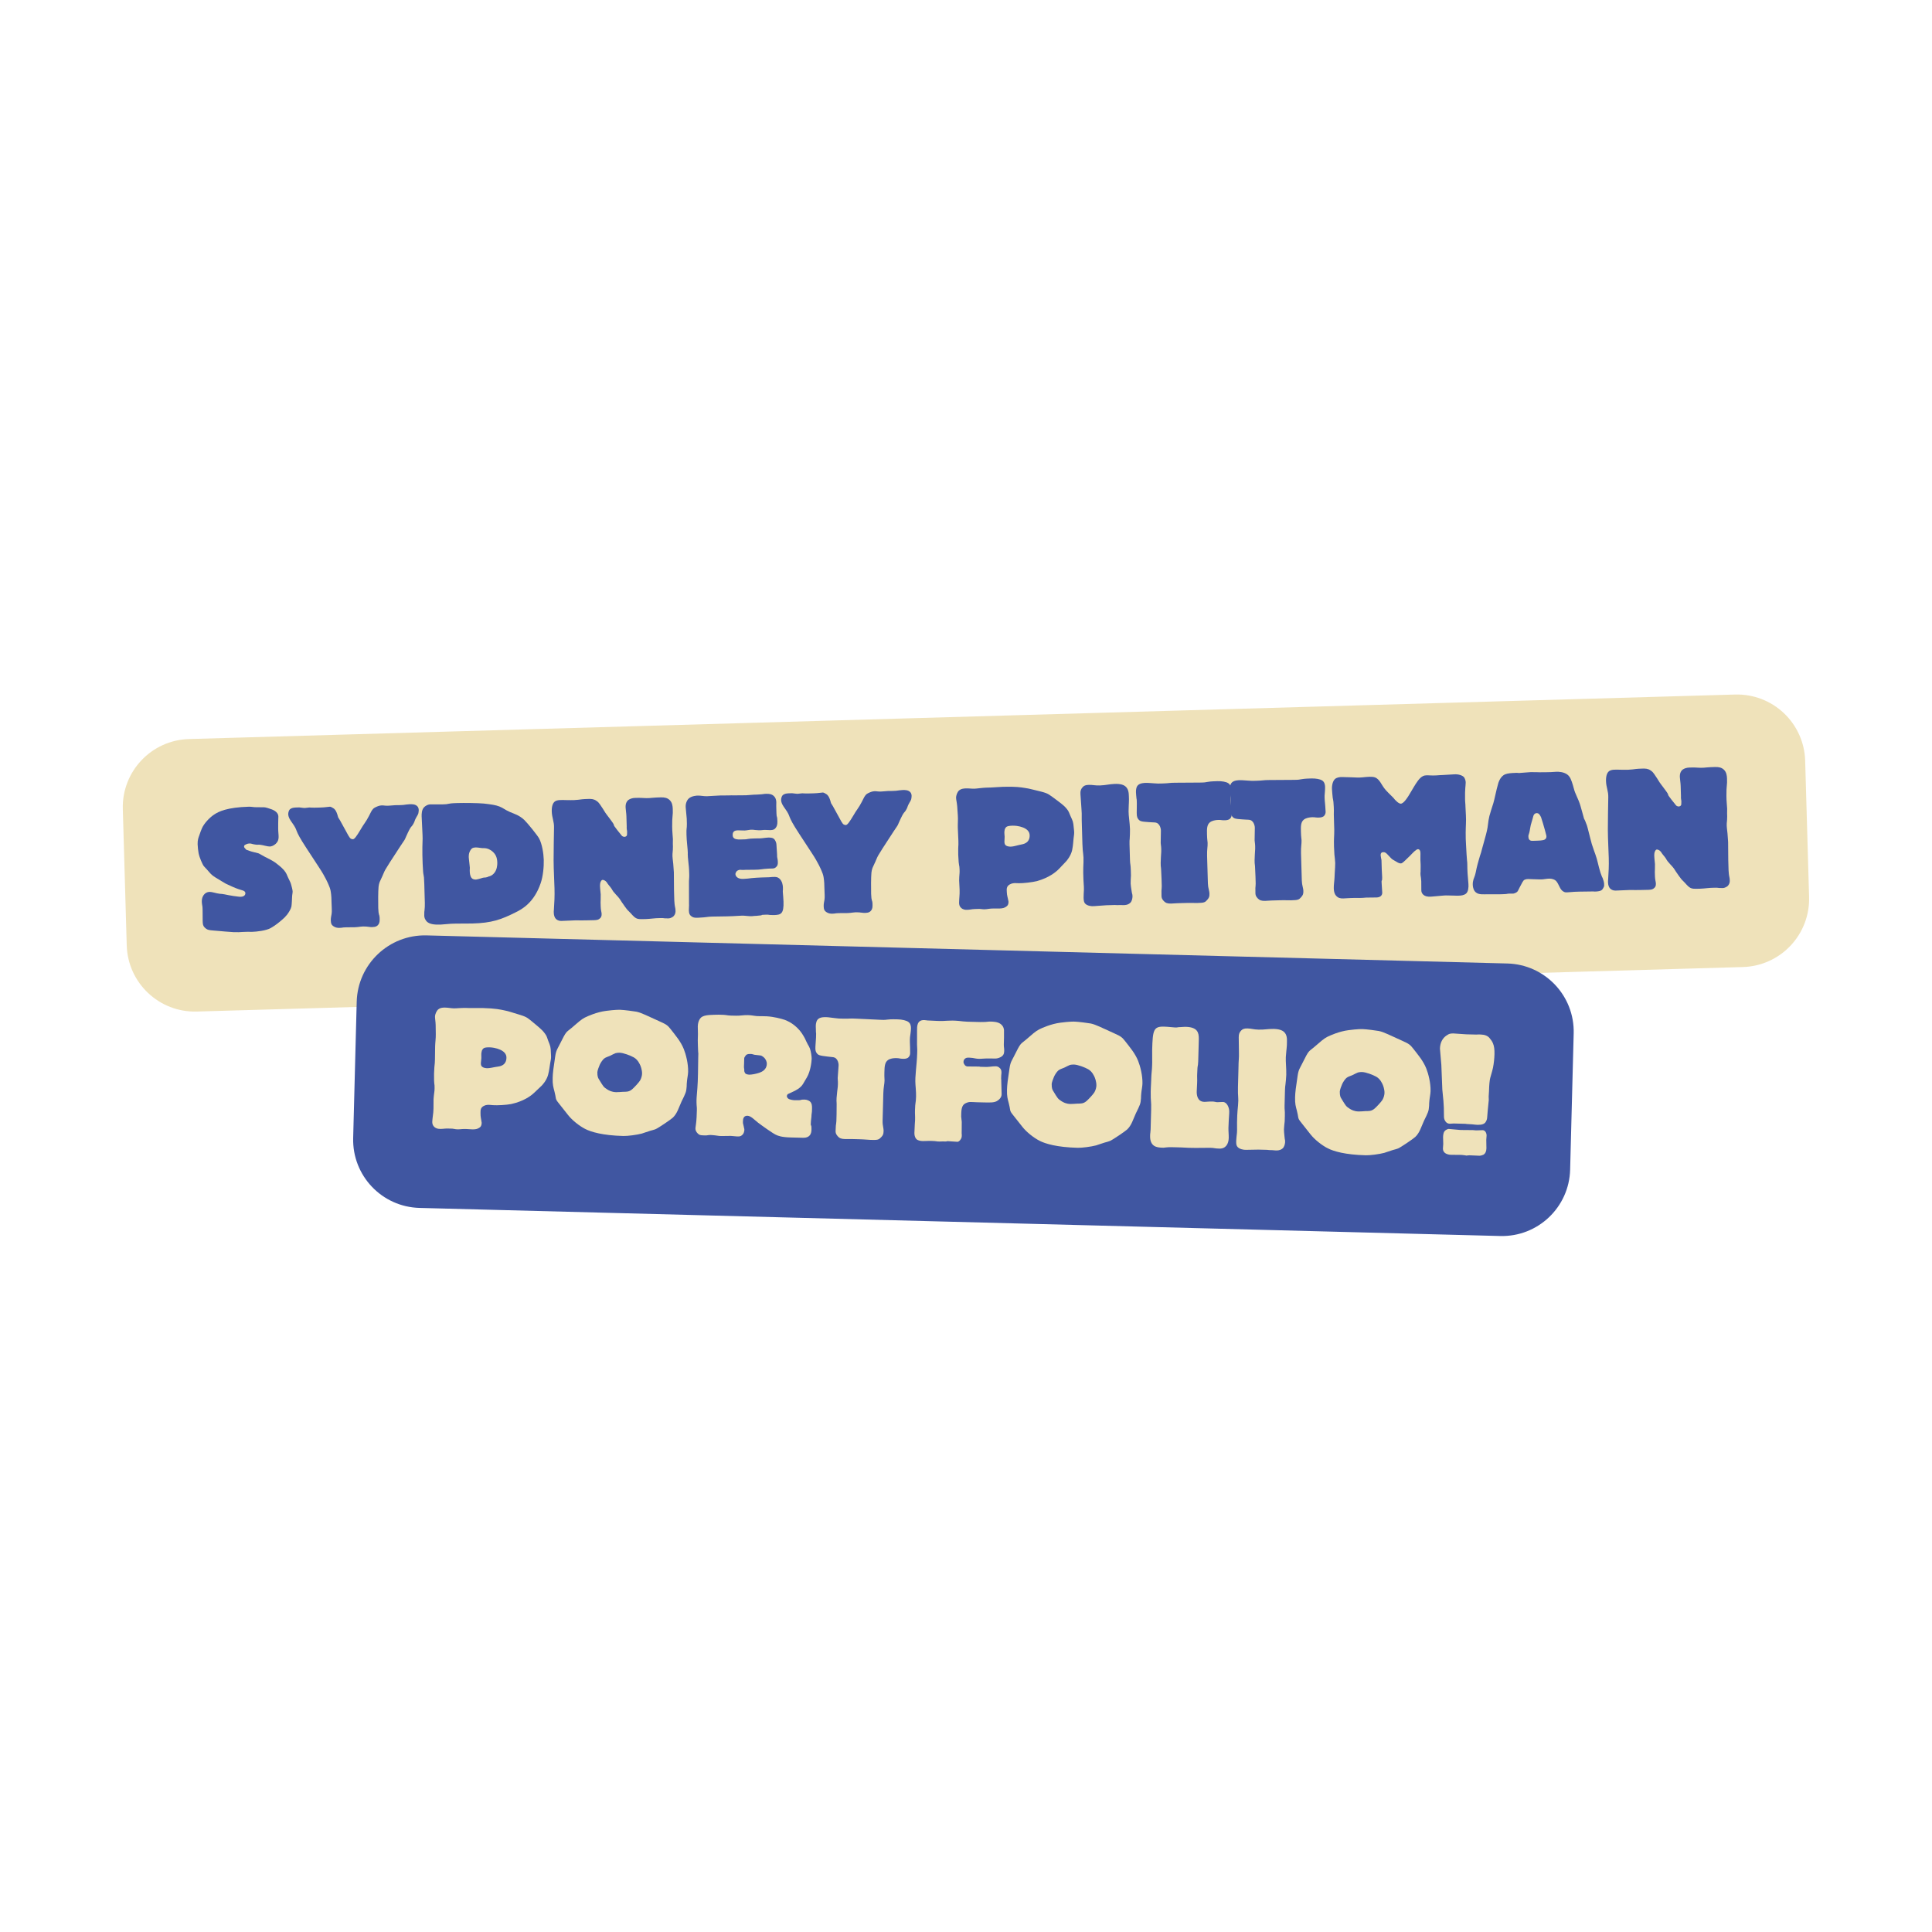 <svg xmlns="http://www.w3.org/2000/svg" xmlns:xlink="http://www.w3.org/1999/xlink" width="2000" zoomAndPan="magnify" viewBox="0 0 1500 1500" height="2000" preserveAspectRatio="xMidYMid meet" version="1.0"><defs><g/></defs><path fill="#efe2ba" d="M 146.719 573.789 L 1347.113 539.234 C 1361.141 538.828 1374.754 544.016 1384.961 553.648 C 1395.164 563.281 1401.125 576.574 1401.527 590.602 L 1404.574 696.391 C 1404.977 710.418 1399.793 724.031 1390.156 734.234 C 1380.523 744.441 1367.23 750.398 1353.203 750.805 L 152.812 785.359 C 123.598 786.203 99.238 763.203 98.395 733.992 L 95.352 628.203 C 94.508 598.992 117.508 574.629 146.719 573.789 Z M 146.719 573.789 " fill-opacity="1" fill-rule="nonzero"/><g fill="#4056a1" fill-opacity="1"><g transform="translate(154.121, 723.124)"><g><path d="M 61.875 -84.156 C 61.828 -86.25 62.047 -87.672 62 -89.203 C 61.891 -93.25 56.812 -94.797 55.531 -95.172 C 52.125 -96.328 51.578 -96.453 48.922 -96.375 C 47.656 -96.344 46.125 -96.438 44.859 -96.406 C 42.906 -96.344 41.062 -96.859 39.109 -96.797 C 22.156 -96.312 15.547 -93.047 11.969 -90.578 C 8.391 -88.219 4.172 -83.609 2.609 -79.922 C 1.953 -78.375 1.297 -76.656 0.516 -74.266 C 0 -72.844 -0.781 -71 -0.688 -67.641 C -0.625 -65.531 -0.234 -62.188 0.078 -60.656 C 0.891 -56.766 2.969 -52.625 3.562 -51.516 C 4.141 -50.406 5.156 -49.609 6.609 -47.969 C 9.062 -45.234 9.812 -43.844 13.375 -41.719 C 17.078 -39.578 19.203 -38.094 21.203 -37.031 C 23.328 -35.969 28.875 -33.469 30.984 -32.828 L 34.672 -31.672 C 35.938 -31.297 36.391 -30.188 36.406 -29.766 C 36.438 -28.781 35.922 -26.953 32.703 -26.859 C 32 -26.828 31.156 -26.953 30.328 -27.062 C 25.531 -27.625 27.078 -27.531 25.531 -27.766 C 23.688 -28.141 23.984 -27.875 20.312 -28.734 C 18.344 -29.094 18.062 -29.094 16.531 -29.188 C 13.438 -29.516 10.891 -30.719 8.359 -30.641 C 5.281 -30.547 1.719 -27.516 2.75 -21.078 L 3.094 -18.859 L 3.172 -16.5 C 3.469 -6.266 2.375 -4.703 5.812 -2.125 C 7.109 -1.188 7.969 -0.938 12.031 -0.625 C 14.984 -0.438 17.938 -0.094 20.578 0.109 C 31.828 1.172 32.078 0.344 37.703 0.328 C 39.094 0.281 40.359 0.391 41.766 0.344 C 44.984 0.25 52.391 -0.516 56.094 -2.594 C 59.953 -4.812 62.688 -7.141 64.875 -9.016 C 66.391 -10.328 67.344 -11.188 68.828 -13.047 C 70.047 -14.641 71.781 -17.484 72.141 -19.312 C 72.5 -21.703 72.547 -25.062 72.641 -26.594 C 72.719 -28.703 73.109 -29.828 73.078 -31.094 C 73.047 -32.078 72.25 -35.281 71.938 -36.25 C 71.469 -38.203 70.453 -39.719 69.547 -41.781 C 68.641 -43.734 68.312 -45.25 66.297 -47.594 C 64.406 -49.766 61.25 -52.188 59.812 -53.281 C 57.109 -55.156 54.828 -56.219 51.719 -57.797 C 46.453 -60.594 47.438 -60.328 46.172 -60.719 C 43.906 -61.359 41.516 -61.719 39.25 -62.625 C 38.969 -62.75 38.531 -62.875 38.25 -63.016 C 37.266 -63.266 37.547 -62.844 35.969 -64.641 C 35.672 -64.906 35.391 -65.328 35.375 -65.875 C 35.344 -67 36.172 -67.156 37 -67.609 C 37.688 -67.906 38.25 -68.203 39.938 -68.25 C 40.625 -68.266 41.188 -68 41.75 -67.875 C 42.609 -67.625 43.453 -67.516 44.281 -67.391 C 44.859 -67.266 45.422 -67.281 45.984 -67.297 C 46.688 -67.312 47.391 -67.344 48.078 -67.219 C 50.047 -67 53.578 -65.844 55.391 -65.891 C 56.656 -65.938 58.328 -66.531 59.953 -67.984 C 63.359 -71.156 61.875 -74.484 61.859 -79.812 Z M 61.875 -84.156 "/></g></g></g><g fill="#4056a1" fill-opacity="1"><g transform="translate(229.283, 720.96)"><g><path d="M 18.531 -47.328 C 23.359 -40.031 25.469 -34.922 25.922 -33.812 C 27.422 -30.344 27.438 -29.359 27.812 -26.438 C 28.016 -24.344 28 -24.484 28.109 -20.703 C 28.234 -16.375 28.469 -13.578 28.234 -11.891 C 28.125 -10.469 27.484 -8.641 27.547 -6.391 C 27.625 -3.734 28.203 -3.047 28.922 -2.375 C 29.5 -1.828 31.234 -0.469 34.172 -0.562 C 37.25 -0.656 35.688 -0.891 39.609 -1 C 41.719 -1.062 43.969 -0.984 46.062 -1.047 C 49.578 -1.141 51.359 -1.906 55 -1.578 C 56.688 -1.484 58.094 -1.109 59.641 -1.156 C 62.719 -1.234 63.672 -2.109 64.359 -2.984 C 65.562 -4.547 65.531 -5.953 65.453 -8.609 C 65.375 -11 64.562 -9.984 64.391 -16 C 64.266 -20.062 64.297 -29.172 64.625 -32.406 C 64.969 -35.062 65.359 -35.922 66.156 -37.625 C 71.312 -48.422 65.953 -40 81.641 -64.125 C 85.672 -70.266 84.484 -67.984 85.922 -71.25 C 90.391 -81.344 89.797 -77.812 91.906 -81.797 C 92.844 -83.5 92.422 -83.781 94.156 -86.766 C 94.703 -87.625 95.219 -88.484 95.484 -89.328 C 95.609 -89.891 95.844 -91.156 95.828 -92 C 95.797 -93.109 95.484 -94.094 94.922 -94.766 C 93.312 -96.688 90.516 -96.609 88.828 -96.562 C 87.031 -96.5 85.359 -96.172 83.688 -95.984 C 81.578 -95.781 79.625 -95.875 77.516 -95.812 C 72.344 -95.516 72.641 -95.25 69.812 -95.453 C 68.844 -95.562 68 -95.672 67.156 -95.656 C 65.203 -95.594 63.531 -94.844 62 -94.094 C 60.625 -93.359 60.219 -92.797 59.688 -92.078 C 58.875 -90.938 58.344 -89.656 57.156 -87.391 C 54.766 -82.688 52.859 -80.812 50.891 -77.25 C 47.406 -71.406 45.922 -69.406 44.656 -69.375 C 44.375 -69.359 43.531 -69.609 43.25 -69.734 C 41.969 -70.406 40.906 -72.766 37.656 -78.688 C 34.844 -83.953 33.969 -85.312 33.672 -85.719 C 33.078 -86.547 33.219 -86.703 33.062 -87.109 C 31.812 -91.969 30.25 -92.906 29.953 -93.172 C 29.531 -93.438 27.672 -94.656 26.969 -94.641 C 25.422 -94.594 23.625 -94.109 19.562 -94 C 18.719 -93.969 18.016 -93.953 17.188 -93.938 C 15.641 -93.891 13.969 -93.844 12.438 -93.938 C 11.875 -93.922 11.453 -94.047 10.891 -94.031 C 9.781 -94 8.656 -93.688 7.531 -93.656 C 6 -93.609 4.578 -93.984 3.031 -94.094 C 2.484 -94.078 1.781 -94.047 1.219 -94.031 C -0.047 -94 -2.703 -94.047 -4.344 -92.469 C -5.016 -91.75 -5.531 -90.078 -5.5 -88.812 C -5.422 -86.156 -3.531 -83.672 -2.656 -82.438 C 3.047 -74.484 -1.984 -78.688 8.562 -62.578 Z M 18.531 -47.328 "/></g></g></g><g fill="#4056a1" fill-opacity="1"><g transform="translate(324.459, 718.22)"><g><path d="M 3.578 -70.281 C 3.859 -65.531 3.344 -64.406 3.484 -54.453 C 3.547 -52.219 3.609 -50.109 3.672 -47.875 C 4.188 -34.734 4.656 -42.453 4.969 -31.797 L 5.156 -24.938 C 5.328 -19.062 5.594 -14.875 5.141 -11.5 C 5.016 -10.797 4.906 -9.812 4.953 -8.141 C 4.75 -5.328 6.062 -3.672 6.922 -2.719 C 8.953 -0.828 12.047 -0.203 17.5 -0.359 C 19.172 -0.406 21.125 -0.75 22.953 -0.797 C 24.891 -1 25.734 -1.016 26.859 -1.062 L 29.797 -1.141 C 34.984 -1.281 36.953 -1.062 42.281 -1.219 C 57.234 -1.641 64.453 -4.094 76.469 -10.188 C 80.625 -12.266 90.141 -17.312 95.297 -32.438 C 97.109 -37.688 97.875 -45.141 97.719 -50.594 C 97.578 -55.641 96.375 -63.016 94.156 -67.156 C 92.969 -69.5 84.984 -79.359 82.547 -81.656 C 78.656 -85.328 74.844 -86.344 71.719 -87.672 C 67.469 -89.5 66.594 -90.734 63.328 -92.047 C 60.359 -93.203 57.125 -93.672 51.219 -94.344 C 46.594 -94.781 36.062 -94.891 30.469 -94.734 C 21.641 -94.484 24.906 -93.734 19.016 -93.703 L 10.062 -93.719 C 7.672 -93.797 5.609 -92.328 4.938 -91.609 C 2.891 -89.75 2.859 -86.109 2.906 -84.422 Z M 39.562 -51.719 C 39.375 -53.109 39.297 -56.031 41.047 -58.469 C 41.719 -59.469 42.531 -60.188 44.625 -60.25 C 46.172 -60.297 47.453 -60.047 49.141 -59.828 C 50.125 -59.703 50.406 -59.719 50.828 -59.734 C 54.312 -59.828 56.594 -58.219 57.891 -57.141 C 60.328 -54.984 61.516 -52.625 61.641 -48.562 C 61.688 -46.75 61.438 -45.609 61.203 -44.344 C 60.188 -40.266 57.438 -38.5 56.047 -38.031 C 55.781 -37.891 55.359 -37.875 55.094 -37.719 C 54.953 -37.719 54.953 -37.719 54.812 -37.719 C 54.672 -37.578 54.25 -37.422 53.969 -37.266 C 53.438 -37.109 53.016 -37.094 52.594 -36.953 C 51.766 -36.922 50.781 -36.891 49.531 -36.453 C 48.969 -36.297 47.312 -35.688 45.203 -35.344 C 45.062 -35.344 44.797 -35.328 44.656 -35.328 C 43.391 -35.438 42.266 -35.688 41.531 -36.766 C 40.516 -38.156 40.312 -40.375 40.281 -41.359 C 40.266 -41.781 40.266 -42.062 40.25 -42.484 C 40.234 -43.188 40.344 -43.891 40.328 -44.594 C 40.312 -45.297 40.156 -45.844 40.125 -46.547 Z M 39.562 -51.719 "/></g></g></g><g fill="#4056a1" fill-opacity="1"><g transform="translate(425.095, 715.323)"><g><path d="M 4.844 -60.656 C 4.641 -47.766 4.734 -44.828 4.828 -41.328 L 5.422 -25.5 C 5.594 -19.906 5.328 -14.453 4.938 -8.844 C 4.812 -8.125 4.844 -7.281 4.859 -6.578 C 4.922 -4.625 5.516 -2.953 6.391 -2.016 C 7.109 -1.188 8.688 -0.25 10.641 -0.312 L 21.688 -0.766 C 24.484 -0.844 24.625 -0.562 35.969 -0.891 C 38.641 -0.969 39.609 -1.281 40.703 -2.297 C 41.531 -3.031 42.062 -3.875 42.016 -5.703 C 41.984 -6.547 41.828 -7.219 41.656 -8.062 C 41.5 -9.047 41.312 -10.172 41.297 -11.141 C 41.281 -11.281 41.281 -11.562 41.266 -12.125 L 41.188 -14.641 L 41.266 -16.891 C 41.312 -19.953 41.297 -20.656 41.297 -20.938 L 40.891 -25.141 C 40.5 -28.891 41.031 -30.031 41.156 -30.453 C 41.672 -31.734 42.219 -32.172 42.781 -32.188 C 43.484 -32.219 44.625 -31.688 45.188 -31.141 C 46.203 -30.328 46.359 -29.484 47.531 -28.125 L 48.547 -26.891 C 51.016 -23.875 49.297 -24.953 53.047 -20.859 C 56.516 -17.188 56.094 -17.172 57.703 -14.828 C 61.656 -9.062 62.219 -8.656 62.953 -7.969 C 65.391 -5.672 66.578 -3.609 68.844 -2.406 C 70.141 -1.734 71.406 -1.625 75.469 -1.75 L 76.578 -1.781 C 78.266 -1.828 79.516 -2 82.031 -2.219 C 83.984 -2.422 84.828 -2.438 86.094 -2.484 L 88.75 -2.547 C 89.453 -2.578 89.875 -2.453 91 -2.344 C 92.391 -2.375 92.812 -2.25 93.516 -2.266 C 93.656 -2.266 93.656 -2.266 93.797 -2.281 C 94.766 -2.312 95.75 -2.469 97.531 -3.656 C 98.625 -4.672 99.281 -5.938 99.375 -7.484 C 99.375 -7.766 99.359 -8.188 99.359 -8.453 C 99.344 -8.594 99.344 -8.734 99.344 -8.875 C 99.297 -10.281 98.844 -11.406 98.656 -13.344 L 98.422 -16.281 C 98.422 -16.422 98.422 -16.422 98.422 -16.562 C 98.344 -19.094 98.266 -21.594 98.203 -24.109 C 98.078 -28.594 98.219 -33.094 98.094 -37.578 C 98.094 -37.859 98.078 -37.984 98.078 -38.266 C 98.047 -39.391 97.859 -40.781 97.609 -44.703 C 97.219 -48.328 97.047 -49.297 97.016 -50.562 C 96.922 -53.641 97.359 -53.516 97.359 -57.984 C 97.344 -58.828 97.328 -59.531 97.297 -60.359 C 97.266 -61.484 97.375 -62.766 97.344 -63.875 C 97.281 -65.984 96.922 -68.344 96.859 -70.734 C 96.828 -71.703 96.797 -72.688 96.781 -73.672 C 96.672 -82.062 97.516 -82.234 97.234 -87.281 C 97.156 -89.656 96.797 -92.312 94.797 -94.188 C 93.062 -95.828 90.953 -96.328 88.016 -96.25 C 87.469 -96.234 87.047 -96.219 86.484 -96.203 C 85.219 -96.172 84.234 -96.141 81.438 -95.922 L 79.203 -95.719 C 78.922 -95.703 78.5 -95.703 76.953 -95.656 C 76.266 -95.625 75.562 -95.75 74.859 -95.734 C 73.312 -95.828 71.625 -95.922 70.078 -95.875 L 67.703 -95.812 C 66.016 -95.766 64.359 -95.141 63.812 -94.844 C 62.703 -94.391 60.641 -92.812 60.609 -89.156 C 60.625 -88.875 60.625 -88.453 60.641 -88.188 C 60.688 -86.641 61.172 -84.141 61.25 -81.609 L 61.484 -73.641 C 61.5 -72.938 61.391 -72.094 61.547 -71.391 C 61.547 -71.109 61.703 -70.688 61.719 -70.406 C 61.875 -69.734 61.75 -69.156 61.766 -68.453 C 61.797 -67.75 61.812 -66.766 61.266 -66.203 C 61 -65.922 60.297 -65.609 59.875 -65.609 C 59.031 -65.578 58.062 -65.969 57.625 -66.516 L 54.125 -70.891 C 49.344 -76.938 53.516 -72.703 49.453 -78.188 L 45.656 -83.266 C 44.203 -85.188 44.469 -85.328 40.672 -90.844 C 40.078 -91.656 39.359 -92.734 37.797 -93.672 C 35.797 -95.031 33.969 -95.109 31.172 -95.016 C 23.188 -94.797 25.453 -93.891 14.672 -94.141 C 11.297 -94.188 7.219 -94.609 5.328 -92.75 C 4.5 -92.016 3.156 -89.906 3.281 -85.422 C 3.422 -80.375 5.203 -77.484 5.047 -72.703 Z M 4.844 -60.656 "/></g></g></g><g fill="#4056a1" fill-opacity="1"><g transform="translate(529.789, 712.309)"><g><path d="M 3.391 -76.719 C 3.406 -76.156 3.484 -73.219 3.5 -72.656 C 3.516 -68.188 3.031 -69.984 3.203 -64.25 C 3.375 -58.5 3.844 -56.562 4.078 -52.656 C 4.5 -47.766 3.703 -51.531 4.828 -41.328 C 5.188 -38.828 5.297 -35.188 5.344 -33.078 C 5.406 -30.984 5.047 -28.859 5.125 -26.344 L 5.156 -10.938 C 5.188 -9.812 5.219 -8.703 5.109 -7.578 C 5.141 -6.875 5.016 -6.312 5.031 -5.625 C 5.109 -2.953 5.688 -2 6.688 -1.172 C 7.984 -0.094 9.125 0.297 11.359 0.234 C 11.641 0.234 11.781 0.219 12.062 0.219 C 19.75 -0.141 18.469 -0.531 23.094 -0.672 L 34.719 -0.859 C 36.672 -0.922 41.438 -1.047 43.812 -1.266 C 45.078 -1.297 46.469 -1.484 47.734 -1.375 C 49.562 -1.281 51.672 -0.922 53.906 -0.984 C 54.609 -1.016 55.297 -1.172 56 -1.188 C 56.984 -1.219 57.953 -1.25 59.078 -1.422 C 63.688 -1.688 59.609 -2 63.672 -2.109 L 65.766 -2.172 C 67.453 -2.219 66.203 -1.906 69.844 -1.875 C 70.969 -1.906 71.953 -1.781 73.062 -1.969 C 77.547 -2.375 79.297 -4.375 78.266 -16.406 L 78.047 -19.062 C 77.812 -22.406 78.188 -19.203 78.062 -23.391 C 78.016 -24.797 77.641 -28.281 75.188 -30.312 C 73.906 -31.406 72.5 -31.5 71.094 -31.453 C 70.688 -31.453 70.125 -31.438 69.703 -31.422 C 69 -31.406 68.156 -31.234 67.453 -31.219 C 66.625 -31.188 65.781 -31.172 64.938 -31.141 L 61.578 -31.047 C 58.922 -30.969 55.844 -30.734 53.625 -30.531 C 52.094 -30.344 49.984 -30.016 47.469 -29.938 C 45.922 -29.891 44.109 -29.984 42.672 -31.062 C 41.531 -31.875 41.219 -32.984 41.203 -33.688 C 41.188 -34.25 41.578 -35.094 41.984 -35.672 C 42.391 -36.109 43.344 -36.969 44.891 -37.016 C 45.297 -37.016 45.875 -36.891 46.297 -36.906 C 47.281 -36.797 48.125 -36.953 49.094 -36.984 L 55.531 -37.031 C 61.406 -37.062 60.969 -37.609 67 -37.922 C 67.969 -37.953 68.812 -37.984 69.797 -38 C 71.328 -38.047 72.016 -38.359 72.844 -39.219 C 73.797 -40.094 74.203 -40.938 74.125 -43.188 C 74.094 -44.312 73.938 -45.125 73.766 -45.969 C 73.438 -47.516 73.578 -47.938 73.547 -48.766 L 73.047 -56.453 C 73.031 -57.141 72.844 -58.547 71.812 -60.188 C 70.641 -61.984 68.531 -62.062 66.703 -62.016 C 64.609 -61.953 62.391 -61.469 60.281 -61.406 C 57.906 -61.344 55.375 -61.406 53.016 -61.203 C 50.922 -61 50.656 -60.844 49.25 -60.672 C 48.406 -60.641 47.719 -60.625 46.875 -60.594 C 44.484 -60.531 41.828 -60.312 40.266 -61.391 C 39.266 -62.062 39.094 -63.031 39.062 -64.016 C 38.969 -67.234 41.344 -67.594 43.031 -67.641 C 44.844 -67.688 46.531 -67.453 48.344 -67.516 C 50.453 -67.562 52.672 -68.344 54.781 -68.109 L 56.594 -67.891 C 58.719 -67.672 59.828 -67.703 60.672 -67.719 C 60.812 -67.719 60.953 -67.734 61.094 -67.734 C 61.797 -67.75 62.484 -67.922 63.172 -67.938 C 63.453 -67.938 63.875 -67.953 64.156 -67.969 C 65.562 -68 66.969 -67.766 68.375 -67.797 C 70.75 -67.875 71.578 -68.453 72.391 -69.469 C 73.203 -70.453 73.859 -71.891 73.781 -74.547 C 73.625 -79.875 73.172 -76.641 73.047 -80.984 L 72.953 -84.062 C 72.906 -85.734 72.891 -86.156 72.891 -86.578 C 72.859 -87.562 72.969 -88.547 72.938 -89.516 C 72.906 -90.922 72.547 -93.281 70.25 -94.891 C 69.391 -95.438 68.125 -96.078 65.047 -96 C 62.094 -95.906 64.484 -95.719 57.922 -95.391 C 57.078 -95.359 56.234 -95.344 55.391 -95.312 C 53.438 -95.25 51.344 -94.906 49.391 -94.859 C 47.422 -94.797 45.328 -94.875 43.359 -94.828 C 42.812 -94.812 42.25 -94.797 41.688 -94.781 C 40.422 -94.734 39.312 -94.844 38.047 -94.812 C 37.203 -94.781 36.219 -94.766 35.391 -94.734 C 33.562 -94.688 31.734 -94.766 29.906 -94.719 C 25.984 -94.609 22.359 -94.219 19 -94.125 C 16.625 -94.062 14.234 -94.672 11.859 -94.609 C 11.297 -94.594 7.234 -94.469 4.906 -92.312 C 3.547 -91.016 2.359 -88.469 2.594 -85.391 Z M 3.391 -76.719 "/></g></g></g><g fill="#4056a1" fill-opacity="1"><g transform="translate(611.949, 709.944)"><g><path d="M 18.531 -47.328 C 23.359 -40.031 25.469 -34.922 25.922 -33.812 C 27.422 -30.344 27.438 -29.359 27.812 -26.438 C 28.016 -24.344 28 -24.484 28.109 -20.703 C 28.234 -16.375 28.469 -13.578 28.234 -11.891 C 28.125 -10.469 27.484 -8.641 27.547 -6.391 C 27.625 -3.734 28.203 -3.047 28.922 -2.375 C 29.5 -1.828 31.234 -0.469 34.172 -0.562 C 37.25 -0.656 35.688 -0.891 39.609 -1 C 41.719 -1.062 43.969 -0.984 46.062 -1.047 C 49.578 -1.141 51.359 -1.906 55 -1.578 C 56.688 -1.484 58.094 -1.109 59.641 -1.156 C 62.719 -1.234 63.672 -2.109 64.359 -2.984 C 65.562 -4.547 65.531 -5.953 65.453 -8.609 C 65.375 -11 64.562 -9.984 64.391 -16 C 64.266 -20.062 64.297 -29.172 64.625 -32.406 C 64.969 -35.062 65.359 -35.922 66.156 -37.625 C 71.312 -48.422 65.953 -40 81.641 -64.125 C 85.672 -70.266 84.484 -67.984 85.922 -71.25 C 90.391 -81.344 89.797 -77.812 91.906 -81.797 C 92.844 -83.5 92.422 -83.781 94.156 -86.766 C 94.703 -87.625 95.219 -88.484 95.484 -89.328 C 95.609 -89.891 95.844 -91.156 95.828 -92 C 95.797 -93.109 95.484 -94.094 94.922 -94.766 C 93.312 -96.688 90.516 -96.609 88.828 -96.562 C 87.031 -96.5 85.359 -96.172 83.688 -95.984 C 81.578 -95.781 79.625 -95.875 77.516 -95.812 C 72.344 -95.516 72.641 -95.25 69.812 -95.453 C 68.844 -95.562 68 -95.672 67.156 -95.656 C 65.203 -95.594 63.531 -94.844 62 -94.094 C 60.625 -93.359 60.219 -92.797 59.688 -92.078 C 58.875 -90.938 58.344 -89.656 57.156 -87.391 C 54.766 -82.688 52.859 -80.812 50.891 -77.25 C 47.406 -71.406 45.922 -69.406 44.656 -69.375 C 44.375 -69.359 43.531 -69.609 43.25 -69.734 C 41.969 -70.406 40.906 -72.766 37.656 -78.688 C 34.844 -83.953 33.969 -85.312 33.672 -85.719 C 33.078 -86.547 33.219 -86.703 33.062 -87.109 C 31.812 -91.969 30.25 -92.906 29.953 -93.172 C 29.531 -93.438 27.672 -94.656 26.969 -94.641 C 25.422 -94.594 23.625 -94.109 19.562 -94 C 18.719 -93.969 18.016 -93.953 17.188 -93.938 C 15.641 -93.891 13.969 -93.844 12.438 -93.938 C 11.875 -93.922 11.453 -94.047 10.891 -94.031 C 9.781 -94 8.656 -93.688 7.531 -93.656 C 6 -93.609 4.578 -93.984 3.031 -94.094 C 2.484 -94.078 1.781 -94.047 1.219 -94.031 C -0.047 -94 -2.703 -94.047 -4.344 -92.469 C -5.016 -91.75 -5.531 -90.078 -5.5 -88.812 C -5.422 -86.156 -3.531 -83.672 -2.656 -82.438 C 3.047 -74.484 -1.984 -78.688 8.562 -62.578 Z M 18.531 -47.328 "/></g></g></g><g fill="#4056a1" fill-opacity="1"><g transform="translate(707.125, 707.204)"><g/></g></g><g fill="#4056a1" fill-opacity="1"><g transform="translate(739.737, 706.265)"><g><path d="M 3.922 -73.094 C 4.156 -69.875 3.812 -66.797 3.906 -63.578 C 4 -60.219 4.234 -57 4.344 -53.641 C 4.5 -47.766 4.109 -51.531 4.234 -42.844 C 4.25 -42.562 4.25 -42.297 4.266 -42.016 C 4.672 -32.344 5.141 -35.719 5.266 -31.25 C 5.266 -31.109 5.281 -30.828 5.281 -30.688 C 5.297 -29.844 5.328 -28.859 5.219 -28.016 C 5.125 -26.203 4.891 -24.5 4.938 -22.688 L 5.297 -15.438 C 5.375 -12.5 5.25 -12.203 5.172 -10.516 C 5.062 -9.266 4.875 -6.156 4.891 -5.328 C 4.938 -4.062 5.109 -2.672 6.406 -1.453 C 8 0.047 9.812 0.141 10.797 0.109 C 11.781 0.078 12.625 0.062 13.594 -0.109 C 14.703 -0.281 15.828 -0.453 16.938 -0.484 L 20.703 -0.594 C 21.125 -0.609 21.547 -0.484 21.969 -0.484 C 22.828 -0.375 23.812 -0.266 24.641 -0.281 C 25.766 -0.312 27.031 -0.5 28.125 -0.672 C 29.25 -0.844 30.375 -0.875 31.484 -0.906 C 33.172 -0.953 34.719 -0.859 36.391 -0.906 C 38.766 -0.969 40.438 -1.438 41.812 -2.609 C 42.625 -3.188 43.172 -4.047 43.266 -5.734 C 43.25 -6.016 43.25 -6.156 43.234 -6.438 C 42.906 -8.375 42.609 -9.078 42.438 -10.062 L 42.094 -11.859 C 41.938 -13.125 41.891 -14.797 41.875 -15.359 C 41.844 -16.344 41.922 -18.297 44.266 -19.609 C 45.781 -20.5 47.594 -20.703 49.156 -20.609 L 51.391 -20.531 C 54.453 -20.469 61.719 -21.25 65.344 -22.172 C 74.797 -24.844 80.125 -29.203 82.719 -31.938 L 88.156 -37.688 C 88.438 -37.984 91.672 -41.719 92.672 -46.234 C 93.516 -50.469 93.453 -52.562 93.797 -55.391 C 94.016 -57.344 94.391 -59.031 94.203 -60.984 L 93.625 -66.438 C 93.266 -69.219 91.953 -71.281 91.344 -72.812 L 90.125 -75.719 C 89.531 -77.25 87.516 -79.422 87.234 -79.703 C 86.359 -80.656 84.344 -82.422 77.328 -87.547 C 73.172 -90.641 72.344 -90.766 63.578 -92.891 C 60.766 -93.5 60.047 -93.891 56.109 -94.484 C 53.016 -94.969 49.234 -95.688 39.016 -95.391 C 35.797 -95.297 32.703 -94.938 29.484 -94.844 C 28.234 -94.812 26.969 -94.781 25.703 -94.734 C 24.453 -94.703 22.906 -94.516 20.828 -94.312 C 19 -94.125 17.875 -93.953 16.766 -93.922 C 14.672 -93.859 12.562 -94.219 10.312 -94.156 C 8.922 -94.109 6.531 -94.047 4.766 -92.453 C 3.531 -91.297 2.5 -88.75 2.562 -86.656 C 2.594 -85.531 3.219 -82.891 3.438 -80.234 Z M 49.688 -65.031 C 53.188 -64.562 56.297 -63.391 58.047 -61.625 C 59.188 -60.391 59.641 -59.281 59.688 -57.75 C 59.734 -55.938 59.359 -54.391 58.156 -52.953 C 56.109 -50.797 53.453 -50.719 51.516 -50.234 C 49.844 -49.906 47.203 -48.984 45.094 -48.938 C 43.984 -48.906 42.016 -49.125 41.141 -49.938 C 40.594 -50.344 40.141 -51.172 40.094 -52.578 C 40.062 -53.984 40.312 -55.234 40.266 -56.625 C 40.219 -58.172 39.891 -59.703 40.141 -61.109 C 40.375 -62.656 40.375 -62.516 40.766 -63.219 C 41.438 -64.234 41.828 -65.078 46.453 -65.219 C 47.578 -65.25 48.562 -65.141 49.688 -65.031 Z M 49.688 -65.031 "/></g></g></g><g fill="#4056a1" fill-opacity="1"><g transform="translate(835.894, 703.497)"><g><path d="M 3.688 -76.453 C 3.719 -75.062 3.891 -74.219 3.953 -71.984 C 4 -70.297 3.906 -68.75 3.953 -67.078 C 3.984 -65.672 4.031 -64.422 4.062 -63.016 L 4.484 -48.328 C 4.719 -40.344 5.562 -40.219 5.328 -34.062 C 5.25 -31.516 5.047 -28.719 5.125 -26.062 L 5.281 -20.734 C 5.391 -16.828 5.703 -16 5.656 -12.781 C 5.578 -10.391 5.359 -8.562 5.406 -6.453 C 5.484 -3.938 5.797 -2.688 6.812 -1.75 C 8.406 -0.234 11.5 0.234 13.453 0.031 L 22.953 -0.656 L 29.672 -0.859 C 30.234 -0.875 30.938 -0.75 31.484 -0.766 C 32.188 -0.781 33.031 -0.812 33.734 -0.828 C 34.578 -0.859 35.562 -0.734 36.406 -0.766 C 37.672 -0.797 39.766 -0.859 41.547 -2.469 C 43.031 -3.75 43.25 -6.016 43.359 -7.125 C 43.344 -7.547 43.344 -7.969 43.328 -8.391 C 43.125 -10.219 43.188 -8.391 42.656 -11.875 C 42.312 -14.391 41.984 -15.922 41.938 -17.469 C 41.875 -19.547 42.094 -21.656 42.172 -23.766 C 42.156 -24.75 42.125 -25.719 42.094 -26.703 C 42.094 -26.984 42.078 -27.266 42.078 -27.547 C 41.906 -33.281 41.531 -31.734 41.406 -36.078 L 41.062 -48.109 C 41 -49.938 41.094 -51.469 41.219 -52.469 C 41.328 -53.594 41.469 -58.203 41.422 -59.734 C 41.281 -64.781 40.297 -70.078 40.328 -73.578 L 40.469 -78.359 C 40.438 -79.344 40.688 -80.594 40.625 -82.844 C 40.594 -83.547 40.578 -84.375 40.562 -85.078 C 40.484 -87.75 40.375 -91.109 37.516 -93.25 C 34.672 -95.266 29.906 -94.984 26.547 -94.625 L 23.906 -94.266 C 23.062 -94.094 20 -93.734 18.031 -93.672 C 14.125 -93.562 12.422 -94.219 9.484 -94.125 C 6.812 -94.062 5.719 -93.453 4.766 -92.453 C 3.406 -91.016 2.766 -89.469 2.969 -86.938 Z M 3.688 -76.453 "/></g></g></g><g fill="#4056a1" fill-opacity="1"><g transform="translate(884.882, 702.087)"><g><path d="M -2.328 -70.953 C -2.375 -67.875 -1.641 -66.781 -1.203 -66.219 C 0.094 -64.453 1.094 -64.188 7 -63.797 L 10.219 -63.609 C 11.625 -63.516 13.016 -63.688 14.328 -62.469 C 15.469 -61.516 16.516 -59.312 16.438 -56.922 L 16.281 -47.531 C 16.328 -46 16.625 -45.734 16.703 -42.922 C 16.734 -41.812 16.766 -40.547 16.453 -36.75 C 15.984 -28.75 16.531 -29.469 16.594 -27.234 L 16.953 -19.391 C 17.406 -8.906 16.672 -14.625 16.906 -6.641 C 16.938 -5.531 16.969 -4.266 18.688 -2.5 C 20.141 -1 21.547 -0.484 24.484 -0.562 C 27.297 -0.641 26.172 -0.75 29.531 -0.844 L 35.547 -1.016 C 40.594 -1.172 42.016 -0.922 44.672 -1 C 50.125 -1.156 50.672 -1.453 52.438 -3.469 C 53.797 -5.047 54.188 -5.906 54.125 -8.281 C 54.078 -9.688 53.766 -10.656 53.609 -11.484 C 53.281 -12.75 52.969 -14.422 52.922 -16.234 L 52.531 -29.516 C 52.359 -35.547 52.094 -40.031 52.531 -43.953 C 52.641 -44.797 52.75 -46.203 52.703 -47.734 C 52.656 -49.141 52.359 -49.703 52.234 -54.188 C 52.109 -58.641 52.156 -61.734 54.484 -63.625 C 56.109 -64.938 58.781 -65.438 61.016 -65.5 C 63.531 -65.562 63.391 -65.141 66.328 -65.234 C 68.297 -65.281 69.406 -65.875 69.969 -66.312 C 71.453 -67.75 71.422 -69.156 71.391 -70 C 71.312 -72.938 70.938 -75.734 70.719 -78.656 C 70.688 -79.922 70.516 -81.047 70.609 -82.297 C 70.703 -83.859 71.047 -86.656 70.984 -89.172 C 70.938 -90.859 70.453 -92.953 68.75 -94 C 67.172 -95.094 63.781 -95.688 60.281 -95.594 C 49.797 -95.297 54.016 -94.562 46.891 -94.5 L 27.688 -94.375 C 22.922 -94.375 23.062 -93.953 17.875 -93.812 L 15.516 -93.75 C 14.953 -93.719 14.109 -93.703 11.312 -93.906 C 9.219 -93.984 6.812 -94.328 4.578 -94.25 C 3.734 -94.234 0.375 -94.141 -1.25 -92.562 C -2.625 -91.391 -2.984 -89.016 -2.922 -87.047 C -2.906 -86.219 -2.672 -83.266 -2.5 -82.031 C -2.344 -81.469 -2.344 -81.188 -2.312 -80.625 L -2.25 -77.969 Z M -2.328 -70.953 "/></g></g></g><g fill="#4056a1" fill-opacity="1"><g transform="translate(957.804, 699.988)"><g><path d="M -2.328 -70.953 C -2.375 -67.875 -1.641 -66.781 -1.203 -66.219 C 0.094 -64.453 1.094 -64.188 7 -63.797 L 10.219 -63.609 C 11.625 -63.516 13.016 -63.688 14.328 -62.469 C 15.469 -61.516 16.516 -59.312 16.438 -56.922 L 16.281 -47.531 C 16.328 -46 16.625 -45.734 16.703 -42.922 C 16.734 -41.812 16.766 -40.547 16.453 -36.75 C 15.984 -28.75 16.531 -29.469 16.594 -27.234 L 16.953 -19.391 C 17.406 -8.906 16.672 -14.625 16.906 -6.641 C 16.938 -5.531 16.969 -4.266 18.688 -2.5 C 20.141 -1 21.547 -0.484 24.484 -0.562 C 27.297 -0.641 26.172 -0.75 29.531 -0.844 L 35.547 -1.016 C 40.594 -1.172 42.016 -0.922 44.672 -1 C 50.125 -1.156 50.672 -1.453 52.438 -3.469 C 53.797 -5.047 54.188 -5.906 54.125 -8.281 C 54.078 -9.688 53.766 -10.656 53.609 -11.484 C 53.281 -12.75 52.969 -14.422 52.922 -16.234 L 52.531 -29.516 C 52.359 -35.547 52.094 -40.031 52.531 -43.953 C 52.641 -44.797 52.75 -46.203 52.703 -47.734 C 52.656 -49.141 52.359 -49.703 52.234 -54.188 C 52.109 -58.641 52.156 -61.734 54.484 -63.625 C 56.109 -64.938 58.781 -65.438 61.016 -65.5 C 63.531 -65.562 63.391 -65.141 66.328 -65.234 C 68.297 -65.281 69.406 -65.875 69.969 -66.312 C 71.453 -67.75 71.422 -69.156 71.391 -70 C 71.312 -72.938 70.938 -75.734 70.719 -78.656 C 70.688 -79.922 70.516 -81.047 70.609 -82.297 C 70.703 -83.859 71.047 -86.656 70.984 -89.172 C 70.938 -90.859 70.453 -92.953 68.75 -94 C 67.172 -95.094 63.781 -95.688 60.281 -95.594 C 49.797 -95.297 54.016 -94.562 46.891 -94.5 L 27.688 -94.375 C 22.922 -94.375 23.062 -93.953 17.875 -93.812 L 15.516 -93.75 C 14.953 -93.719 14.109 -93.703 11.312 -93.906 C 9.219 -93.984 6.812 -94.328 4.578 -94.25 C 3.734 -94.234 0.375 -94.141 -1.25 -92.562 C -2.625 -91.391 -2.984 -89.016 -2.922 -87.047 C -2.906 -86.219 -2.672 -83.266 -2.5 -82.031 C -2.344 -81.469 -2.344 -81.188 -2.312 -80.625 L -2.25 -77.969 Z M -2.328 -70.953 "/></g></g></g><g fill="#4056a1" fill-opacity="1"><g transform="translate(1030.726, 697.889)"><g><path d="M 3.672 -81.781 C 4.141 -75.359 4.453 -78.859 4.812 -71.312 C 4.844 -70.469 4.859 -69.484 4.891 -68.641 C 4.922 -67.672 4.812 -66.531 4.844 -65.547 C 4.859 -64.578 4.891 -63.734 4.922 -62.75 C 4.953 -61.766 4.969 -60.797 5 -59.812 C 5.062 -57.703 5.125 -55.75 5.188 -53.656 C 5.203 -48.062 4.797 -47.203 4.984 -40.766 C 5.078 -37.828 5.266 -35.875 5.312 -34.344 C 5.516 -32.375 5.859 -30 5.922 -27.891 C 5.984 -25.797 5.75 -23.844 5.578 -20.328 L 5.406 -16.703 C 5.328 -14.172 4.734 -10.781 4.812 -8.125 C 4.875 -6.156 5.219 -4.078 6.516 -2.562 C 8.109 -0.656 9.938 -0.281 12.188 -0.344 C 14.703 -0.422 15.266 -0.578 17.641 -0.641 L 21.406 -0.75 C 22.531 -0.797 23.516 -0.672 24.625 -0.703 C 25.188 -0.719 25.609 -0.734 26.172 -0.75 C 26.594 -0.766 27.016 -0.781 27.438 -0.797 C 28.266 -0.812 29.109 -0.984 29.953 -1 L 38.078 -1.094 C 41.297 -1.188 42.5 -3.047 42.438 -4.859 L 41.953 -12.562 C 41.734 -15.359 42.484 -13 42.375 -16.781 C 42.281 -19.984 42.141 -20.266 42.078 -22.5 L 41.859 -29.781 C 41.844 -30.625 41.688 -31.031 41.531 -31.594 C 41.391 -32.156 41.219 -33.406 41.203 -33.828 C 41.141 -36.078 42.531 -36.25 43.234 -36.266 C 44.922 -36.328 45.625 -35.359 46.5 -34.531 C 49.25 -31.531 49.969 -30.859 50.688 -30.453 L 52.953 -29.125 C 53.812 -28.594 55.375 -27.5 56.906 -27.547 C 57.891 -27.578 58.719 -28.312 62.531 -32.062 L 64.156 -33.641 C 65.672 -35.094 65.391 -35.078 67.297 -36.828 C 68.672 -37.969 69.5 -38.562 70.062 -38.578 C 70.625 -38.594 72.156 -38.5 72.109 -35.141 L 72.078 -31.625 C 72 -29.391 72.344 -27.156 72.266 -24.906 C 72.297 -23.922 72.188 -22.797 72.219 -21.828 C 72.219 -21.688 72.219 -21.406 72.234 -21.266 C 72.234 -20.844 72.109 -20.422 72.125 -20.016 C 72.141 -19.453 72.156 -19.031 72.172 -18.484 C 72.344 -17.359 72.688 -15.406 72.734 -13.734 L 72.781 -6.719 C 72.812 -5.734 73 -4.344 74.438 -3.125 C 75.578 -2.172 77.281 -1.516 80.5 -1.75 L 90.156 -2.594 C 92.375 -2.797 93.922 -2.562 98.125 -2.547 C 98.969 -2.562 99.812 -2.453 100.656 -2.469 C 101.219 -2.484 101.625 -2.5 102.188 -2.516 C 103.594 -2.562 105.828 -2.766 107.469 -4.078 C 109.25 -5.516 109.562 -9.031 109.359 -11.562 L 108.688 -19.938 C 108.484 -22.172 108.562 -24.547 108.484 -26.797 C 108.453 -27.906 108.438 -28.891 108.25 -30.016 C 108.031 -33.234 107.844 -34.469 107.516 -41.625 C 107.281 -44.984 107.188 -48.203 107.234 -51.562 C 107.234 -55.906 107.672 -60.375 107.406 -64.719 L 107.047 -71.859 C 107.047 -72.281 107.031 -72.562 107.016 -72.984 C 106.984 -74.109 106.828 -75.078 106.781 -76.203 C 106.781 -76.625 106.75 -77.469 106.75 -77.609 L 106.75 -82.359 L 106.922 -86.016 C 107.031 -87.281 107.156 -88.125 107.234 -90.219 C 107.219 -90.5 107.219 -90.641 107.203 -90.922 C 107.188 -91.906 106.562 -93.562 106 -94.391 C 104.828 -95.75 102 -96.938 98.219 -96.688 L 88.703 -96.125 C 88.297 -96.125 88.016 -96.109 87.594 -96.094 C 86.625 -96.062 85.5 -95.891 84.516 -95.875 C 83.688 -95.844 82.844 -95.828 82 -95.797 C 78.5 -95.844 80.312 -95.891 77.516 -95.953 C 77.234 -95.938 76.953 -95.938 76.672 -95.922 C 75.141 -95.875 73.031 -95.531 70.203 -91.828 C 68.047 -88.953 65.516 -84.406 64.984 -83.547 C 62.047 -78.406 59.078 -73.984 56.844 -73.922 C 56.281 -73.891 55.422 -74.297 54.859 -74.703 C 54.156 -75.109 52.703 -76.609 52.281 -77.016 C 51.562 -77.828 51.844 -77.828 49.109 -80.438 C 45.938 -83.562 44.344 -85.188 42.875 -87.547 C 41.547 -89.594 40.656 -91.406 39.078 -92.875 C 37.641 -94.234 36.062 -94.891 32.562 -94.797 C 30.75 -94.75 29.219 -94.562 27.125 -94.359 C 23.344 -93.969 22.078 -94.359 18.562 -94.391 L 11.297 -94.594 C 9.328 -94.672 6.953 -94.203 5.734 -93.031 C 4.094 -91.578 3.203 -88.219 3.438 -84.859 Z M 3.672 -81.781 "/></g></g></g><g fill="#4056a1" fill-opacity="1"><g transform="translate(1145.498, 694.585)"><g><path d="M 12.266 -65.766 C 9.812 -58.266 10.156 -56.469 9.438 -52.109 C 8.828 -48.594 7.828 -45.062 6.547 -40.531 C 5.141 -35.719 5.141 -35.297 4.391 -32.625 C 4 -31.484 3.219 -29.219 2.594 -26.828 C 1.062 -21.594 0.578 -18.781 0.219 -17.094 C -0.406 -14.281 -0.953 -13.422 -1.469 -11.875 C -1.859 -10.594 -2.094 -9.188 -2.047 -7.797 C -1.969 -4.719 -0.922 -2.766 0.234 -1.844 C 2.672 0.344 6.719 -0.328 9.938 -0.281 L 18.219 -0.25 L 21.141 -0.328 C 26.75 -0.484 22.953 -0.797 27.703 -0.797 C 28.406 -0.812 29.109 -0.703 29.812 -0.859 C 30.516 -1.016 31.891 -1.625 32.438 -2.203 C 32.984 -2.641 33.234 -3.469 34.438 -5.766 L 36.562 -9.75 C 36.703 -9.891 36.828 -10.172 36.969 -10.312 C 37.109 -10.453 37.094 -10.594 37.234 -10.734 C 38.047 -11.891 39.719 -12.078 40.984 -12.109 C 41.828 -12.141 42.234 -12 45.188 -11.953 L 49.953 -11.812 C 53.734 -11.625 56.906 -13.125 60.312 -11.969 C 62.719 -11.188 63.469 -9.672 64.344 -8.016 L 65.531 -5.672 C 66.875 -2.906 68.578 -2.109 69.562 -1.859 C 71.266 -1.484 75.031 -2.297 80.906 -2.328 L 89.453 -2.438 C 90.016 -2.453 90.422 -2.469 90.984 -2.484 C 91.531 -2.5 92.109 -2.375 92.672 -2.391 C 93.094 -2.391 93.375 -2.406 93.797 -2.422 C 97.688 -2.672 98.5 -3.672 99.172 -4.953 C 100.109 -6.531 99.969 -6.797 99.938 -7.922 C 99.922 -8.203 99.906 -8.609 99.906 -8.891 C 99.891 -9.453 99.422 -11.281 98.812 -12.797 C 98.359 -13.625 98.062 -14.312 97.594 -15.703 C 97.297 -16.531 97 -17.219 96.844 -17.922 C 95.453 -22.359 94.75 -26.953 93.094 -31.391 L 92.188 -33.891 C 90.5 -38.609 90.047 -40.141 89.078 -44.172 C 87.203 -51.688 86.875 -52.797 86.578 -53.766 L 85.969 -55.297 C 85.047 -57.641 85.344 -57.094 84.766 -58.188 C 84.625 -58.469 84.469 -58.75 84.328 -59.016 C 84.172 -59.703 84.016 -59.984 83.219 -63.047 L 81.656 -68.609 C 80.891 -71.391 79.688 -74.172 78.484 -76.781 C 77.734 -78.438 76.969 -80.25 76.516 -82.047 L 75.734 -84.844 C 74.641 -88.453 73.703 -91.641 71.141 -93.391 C 68.422 -95.266 64.781 -95.438 62.953 -95.391 C 61.562 -95.344 60.016 -95.156 58.609 -95.125 C 56.797 -95.078 51.766 -94.922 49.531 -95 L 47.141 -95.078 L 42.797 -95.094 C 41.672 -95.062 40.703 -94.891 39.594 -94.859 C 38.609 -94.828 37.484 -94.656 36.5 -94.625 C 30.641 -94.031 35.938 -94.891 28.656 -94.406 C 25.859 -94.188 23.484 -93.969 21.562 -92.516 C 19.094 -90.641 17.922 -87.234 17.688 -86.25 C 16.156 -81.016 14.828 -73.828 13.938 -71 Z M 44.344 -41.766 C 43.5 -41.734 42.359 -41.844 41.625 -42.953 C 41.188 -43.625 41.156 -44.891 41.141 -45.312 C 41.109 -46.438 41.656 -46.875 42.141 -49.406 C 42.516 -51.094 42.609 -52.641 43 -54.062 C 43.375 -55.469 43.891 -57.016 44.516 -59.266 C 44.766 -60.406 45.141 -61.953 45.828 -62.531 C 45.969 -62.672 46.656 -63.25 47.5 -63.281 C 48.047 -63.297 48.75 -63.172 49.328 -62.625 C 49.906 -62.094 50.656 -60.844 50.953 -60.156 C 51.406 -58.906 53.547 -51.828 53.875 -50.453 L 54.828 -46.828 C 55.141 -45.719 55.453 -44.594 54.641 -43.469 C 53.828 -42.453 52.594 -42 47.703 -41.859 Z M 44.344 -41.766 "/></g></g></g><g fill="#4056a1" fill-opacity="1"><g transform="translate(1243.614, 691.76)"><g><path d="M 4.844 -60.656 C 4.641 -47.766 4.734 -44.828 4.828 -41.328 L 5.422 -25.5 C 5.594 -19.906 5.328 -14.453 4.938 -8.844 C 4.812 -8.125 4.844 -7.281 4.859 -6.578 C 4.922 -4.625 5.516 -2.953 6.391 -2.016 C 7.109 -1.188 8.688 -0.25 10.641 -0.312 L 21.688 -0.766 C 24.484 -0.844 24.625 -0.562 35.969 -0.891 C 38.641 -0.969 39.609 -1.281 40.703 -2.297 C 41.531 -3.031 42.062 -3.875 42.016 -5.703 C 41.984 -6.547 41.828 -7.219 41.656 -8.062 C 41.5 -9.047 41.312 -10.172 41.297 -11.141 C 41.281 -11.281 41.281 -11.562 41.266 -12.125 L 41.188 -14.641 L 41.266 -16.891 C 41.312 -19.953 41.297 -20.656 41.297 -20.938 L 40.891 -25.141 C 40.5 -28.891 41.031 -30.031 41.156 -30.453 C 41.672 -31.734 42.219 -32.172 42.781 -32.188 C 43.484 -32.219 44.625 -31.688 45.188 -31.141 C 46.203 -30.328 46.359 -29.484 47.531 -28.125 L 48.547 -26.891 C 51.016 -23.875 49.297 -24.953 53.047 -20.859 C 56.516 -17.188 56.094 -17.172 57.703 -14.828 C 61.656 -9.062 62.219 -8.656 62.953 -7.969 C 65.391 -5.672 66.578 -3.609 68.844 -2.406 C 70.141 -1.734 71.406 -1.625 75.469 -1.75 L 76.578 -1.781 C 78.266 -1.828 79.516 -2 82.031 -2.219 C 83.984 -2.422 84.828 -2.438 86.094 -2.484 L 88.75 -2.547 C 89.453 -2.578 89.875 -2.453 91 -2.344 C 92.391 -2.375 92.812 -2.25 93.516 -2.266 C 93.656 -2.266 93.656 -2.266 93.797 -2.281 C 94.766 -2.312 95.75 -2.469 97.531 -3.656 C 98.625 -4.672 99.281 -5.938 99.375 -7.484 C 99.375 -7.766 99.359 -8.188 99.359 -8.453 C 99.344 -8.594 99.344 -8.734 99.344 -8.875 C 99.297 -10.281 98.844 -11.406 98.656 -13.344 L 98.422 -16.281 C 98.422 -16.422 98.422 -16.422 98.422 -16.562 C 98.344 -19.094 98.266 -21.594 98.203 -24.109 C 98.078 -28.594 98.219 -33.094 98.094 -37.578 C 98.094 -37.859 98.078 -37.984 98.078 -38.266 C 98.047 -39.391 97.859 -40.781 97.609 -44.703 C 97.219 -48.328 97.047 -49.297 97.016 -50.562 C 96.922 -53.641 97.359 -53.516 97.359 -57.984 C 97.344 -58.828 97.328 -59.531 97.297 -60.359 C 97.266 -61.484 97.375 -62.766 97.344 -63.875 C 97.281 -65.984 96.922 -68.344 96.859 -70.734 C 96.828 -71.703 96.797 -72.688 96.781 -73.672 C 96.672 -82.062 97.516 -82.234 97.234 -87.281 C 97.156 -89.656 96.797 -92.312 94.797 -94.188 C 93.062 -95.828 90.953 -96.328 88.016 -96.25 C 87.469 -96.234 87.047 -96.219 86.484 -96.203 C 85.219 -96.172 84.234 -96.141 81.438 -95.922 L 79.203 -95.719 C 78.922 -95.703 78.5 -95.703 76.953 -95.656 C 76.266 -95.625 75.562 -95.75 74.859 -95.734 C 73.312 -95.828 71.625 -95.922 70.078 -95.875 L 67.703 -95.812 C 66.016 -95.766 64.359 -95.141 63.812 -94.844 C 62.703 -94.391 60.641 -92.812 60.609 -89.156 C 60.625 -88.875 60.625 -88.453 60.641 -88.188 C 60.688 -86.641 61.172 -84.141 61.25 -81.609 L 61.484 -73.641 C 61.5 -72.938 61.391 -72.094 61.547 -71.391 C 61.547 -71.109 61.703 -70.688 61.719 -70.406 C 61.875 -69.734 61.75 -69.156 61.766 -68.453 C 61.797 -67.75 61.812 -66.766 61.266 -66.203 C 61 -65.922 60.297 -65.609 59.875 -65.609 C 59.031 -65.578 58.062 -65.969 57.625 -66.516 L 54.125 -70.891 C 49.344 -76.938 53.516 -72.703 49.453 -78.188 L 45.656 -83.266 C 44.203 -85.188 44.469 -85.328 40.672 -90.844 C 40.078 -91.656 39.359 -92.734 37.797 -93.672 C 35.797 -95.031 33.969 -95.109 31.172 -95.016 C 23.188 -94.797 25.453 -93.891 14.672 -94.141 C 11.297 -94.188 7.219 -94.609 5.328 -92.75 C 4.5 -92.016 3.156 -89.906 3.281 -85.422 C 3.422 -80.375 5.203 -77.484 5.047 -72.703 Z M 4.844 -60.656 "/></g></g></g><path fill="#4056a1" d="M 331.223 726.238 L 1170.281 748.051 C 1199.496 748.809 1222.562 773.109 1221.805 802.32 L 1219.051 908.113 C 1218.293 937.328 1193.996 960.395 1164.781 959.637 L 325.723 937.824 C 296.508 937.066 273.441 912.766 274.199 883.551 L 276.949 777.758 C 277.711 748.547 302.008 725.477 331.223 726.238 Z M 331.223 726.238 " fill-opacity="1" fill-rule="nonzero"/><g fill="#efe2ba" fill-opacity="1"><g transform="translate(330.436, 875.753)"><g><path d="M 7.906 -72.766 C 7.969 -69.547 7.469 -66.484 7.391 -63.266 C 7.297 -59.906 7.359 -56.688 7.266 -53.312 C 7.109 -47.438 6.922 -51.234 6.578 -42.547 C 6.578 -42.266 6.562 -42 6.562 -41.719 C 6.438 -32.047 7.078 -35.391 6.969 -30.922 C 6.953 -30.781 6.953 -30.5 6.953 -30.359 C 6.922 -29.516 6.906 -28.531 6.734 -27.688 C 6.547 -25.875 6.234 -24.203 6.172 -22.391 L 6.125 -15.109 C 6.062 -12.172 5.906 -11.906 5.734 -10.219 C 5.562 -8.969 5.203 -5.891 5.188 -5.062 C 5.156 -3.797 5.25 -2.375 6.469 -1.094 C 7.984 0.484 9.781 0.672 10.766 0.703 C 11.75 0.734 12.594 0.75 13.578 0.641 C 14.703 0.516 15.828 0.406 16.938 0.438 L 20.719 0.531 C 21.141 0.547 21.562 0.703 21.984 0.719 C 22.812 0.875 23.781 1.047 24.609 1.062 C 25.734 1.094 27.016 0.984 28.125 0.875 C 29.25 0.766 30.375 0.797 31.484 0.812 C 33.172 0.859 34.719 1.047 36.391 1.094 C 38.766 1.141 40.453 0.766 41.891 -0.312 C 42.734 -0.844 43.328 -1.672 43.5 -3.359 C 43.516 -3.641 43.516 -3.781 43.531 -4.062 C 43.297 -6.016 43.031 -6.734 42.922 -7.719 L 42.688 -9.531 C 42.594 -10.812 42.641 -12.484 42.656 -13.047 C 42.672 -14.031 42.844 -15.969 45.281 -17.172 C 46.828 -17.984 48.656 -18.078 50.203 -17.891 L 52.438 -17.703 C 55.5 -17.469 62.797 -17.844 66.469 -18.578 C 76.047 -20.703 81.609 -24.766 84.328 -27.359 L 90.078 -32.812 C 90.375 -33.078 93.828 -36.641 95.062 -41.094 C 96.141 -45.266 96.203 -47.359 96.703 -50.156 C 97.031 -52.109 97.5 -53.781 97.406 -55.734 L 97.125 -61.219 C 96.922 -64.031 95.719 -66.141 95.203 -67.703 L 94.156 -70.672 C 93.625 -72.219 91.734 -74.516 91.453 -74.797 C 90.641 -75.812 88.719 -77.672 82 -83.172 C 78.016 -86.5 77.188 -86.656 68.578 -89.266 C 65.812 -90.031 65.109 -90.484 61.203 -91.281 C 58.141 -91.922 54.391 -92.859 44.172 -93.125 C 40.953 -93.203 37.844 -93.016 34.625 -93.094 C 33.375 -93.141 32.109 -93.172 30.844 -93.203 C 29.594 -93.234 28.047 -93.125 25.953 -93.047 C 24.141 -92.953 23 -92.844 21.891 -92.875 C 19.781 -92.922 17.703 -93.406 15.453 -93.453 C 14.062 -93.5 11.672 -93.562 9.812 -92.062 C 8.531 -90.969 7.344 -88.484 7.297 -86.391 C 7.266 -85.266 7.75 -82.594 7.812 -79.906 Z M 53.172 -62.219 C 56.656 -61.562 59.703 -60.219 61.344 -58.375 C 62.422 -57.078 62.812 -55.938 62.766 -54.406 C 62.719 -52.578 62.266 -51.062 60.969 -49.688 C 58.812 -47.641 56.156 -47.719 54.188 -47.344 C 52.5 -47.109 49.812 -46.328 47.703 -46.391 C 46.594 -46.422 44.641 -46.75 43.812 -47.609 C 43.281 -48.047 42.875 -48.891 42.906 -50.297 C 42.953 -51.703 43.266 -52.938 43.297 -54.344 C 43.344 -55.891 43.094 -57.438 43.422 -58.828 C 43.734 -60.359 43.734 -60.219 44.156 -60.906 C 44.891 -61.875 45.328 -62.703 49.953 -62.594 C 51.078 -62.562 52.047 -62.391 53.172 -62.219 Z M 53.172 -62.219 "/></g></g></g><g fill="#efe2ba" fill-opacity="1"><g transform="translate(426.6, 878.253)"><g><path d="M 43.891 -93.406 C 36.719 -92.484 29.641 -89.312 27.5 -88.234 C 24.812 -86.906 21.953 -84.312 17.078 -80.094 C 12.781 -76.422 13.391 -78.375 7.906 -67.312 C 6.297 -64 5.141 -62.906 4.453 -58.016 C 3.109 -49.375 2.578 -45.047 2.484 -41.406 C 2.344 -36.219 2.984 -34.25 3.875 -30.859 C 6.297 -21.406 2.281 -28.219 14.469 -12.516 C 17.594 -8.516 23.219 -4.031 27.906 -1.656 C 32.328 0.562 41.234 3.312 57.328 3.719 C 60.703 3.812 67.719 2.891 71.672 1.859 C 73.922 1.219 76.047 0.281 78.312 -0.344 C 79.719 -0.719 81.266 -1.109 82.547 -1.641 C 84.672 -2.562 94.234 -9.047 95.812 -10.531 C 99.25 -13.828 100.359 -18.266 102.578 -23.094 C 105.703 -29.469 106.266 -30.438 106.516 -34.625 C 106.547 -36.016 106.594 -37.422 106.766 -38.828 C 106.969 -41.203 107.594 -43.703 107.656 -46.094 C 107.828 -52.391 105.922 -59.719 104.328 -63.688 C 101.969 -69.609 97.891 -74.344 94.094 -79.219 C 91.922 -81.938 91.109 -82.797 85.688 -85.172 C 76 -89.5 71.438 -92 67.406 -92.797 C 65.75 -93.125 57.641 -94.172 55.125 -94.234 C 54 -94.266 51.062 -94.344 43.891 -93.406 Z M 39.016 -51.516 C 39.625 -52.891 41.078 -55.25 42.359 -56.328 C 43.656 -57.422 45.484 -57.797 46.906 -58.469 C 48.312 -59.125 50.172 -60.188 51.312 -60.578 C 52.141 -60.844 53.703 -60.938 54.406 -60.922 C 57.484 -60.844 62.875 -58.75 65.516 -57.281 C 67.031 -56.391 68.656 -54.953 69.984 -52.25 C 70.797 -50.828 71.969 -47.578 71.891 -44.625 C 71.859 -43.234 71.375 -41.141 70.344 -39.359 C 69.328 -37.688 65.734 -33.859 64.312 -32.641 C 61.719 -30.328 59.5 -30.656 57.109 -30.578 C 55.562 -30.484 53.328 -30.266 51.781 -30.297 C 48.281 -30.391 46.203 -31.578 44.828 -32.453 C 41.938 -34.344 41.938 -34.484 38.312 -40.469 C 37.906 -41.047 37.094 -42.453 37.188 -45.812 C 37.219 -46.938 38.422 -50.266 39.016 -51.516 Z M 39.016 -51.516 "/></g></g></g><g fill="#efe2ba" fill-opacity="1"><g transform="translate(534.522, 881.058)"><g><path d="M 23.438 -93.25 C 18.688 -93.094 12.656 -93.391 9.938 -91.203 C 9.359 -90.656 7.359 -88.766 7.234 -84.141 C 7.188 -82.188 7.422 -80.203 7.359 -78.25 C 7.328 -76.562 7.281 -74.891 7.234 -73.203 C 7.188 -71.672 7.469 -66.609 7.453 -65.922 C 7.547 -64.375 7.531 -63.828 7.656 -63.125 C 7.625 -61.719 7.609 -61.016 7.578 -60.047 L 7.391 -47.578 C 7.312 -39.172 6.578 -32.172 6.359 -29.25 C 6.328 -27.844 6.156 -26.594 6.25 -25.188 C 6.312 -21.828 6.594 -21.828 6.516 -19.031 C 6.453 -16.5 6.312 -11.469 5.812 -8.125 L 5.484 -5.734 C 5.141 -3.516 6.219 -2.078 7.031 -1.219 C 8.266 0.078 8.969 0.375 11.625 0.438 L 13.297 0.484 C 14.422 0.516 15.547 0.125 17.078 0.156 C 17.219 0.172 17.5 0.172 17.641 0.172 C 22.25 0.438 23.078 1.016 25.75 0.953 L 32.891 0.859 C 34.438 0.891 35.828 1.219 37.656 1.266 C 37.797 1.266 38.078 1.266 38.219 1.281 C 39.891 1.312 40.594 1.062 41.453 0.375 C 42.453 -0.438 43.031 -1.266 43.359 -3.219 C 43.375 -3.5 43.375 -3.922 43.391 -4.203 C 43.406 -4.609 43.266 -4.891 43.141 -5.328 C 43 -5.75 43.016 -6.172 42.891 -6.594 L 42.516 -8.141 C 42.266 -8.984 42.266 -9.125 42.297 -10.531 C 42.344 -12.203 42.703 -14.875 45.781 -14.797 C 48.438 -14.719 51.156 -11.688 53.891 -9.531 C 56.922 -7.219 65.031 -1.391 67.797 -0.062 C 69.594 0.828 72.359 1.875 79.219 2.062 L 89.172 2.312 C 91.547 2.375 93.109 1.578 93.984 0.609 C 95.266 -0.75 95.453 -2.422 95.5 -4.094 C 95.641 -9.422 94.547 -5.109 95.109 -10.828 L 95.484 -14.188 C 95.5 -15.031 95.531 -15.875 95.688 -16.719 C 95.703 -17.141 95.859 -17.688 95.859 -18.094 C 95.891 -18.938 95.906 -19.766 95.922 -20.609 C 95.969 -22.281 95.891 -24.406 94.391 -25.828 C 93.562 -26.562 91.891 -27.297 90.219 -27.344 C 85.875 -27.453 89.359 -26.672 82.5 -26.844 C 81.375 -26.875 78.594 -27.234 77.484 -28.094 C 76.516 -28.969 76.391 -29.516 76.406 -30.078 C 76.438 -30.922 77.016 -31.609 77.438 -31.75 L 80.844 -33.328 C 82.984 -34.266 87.094 -36.266 89 -39.578 L 91.922 -44.531 C 94.859 -49.5 95.609 -57.062 95.656 -59.016 C 95.703 -60.422 95.125 -64.766 94.328 -66.875 C 93.938 -68.016 93.266 -69.156 92.594 -70.281 C 91.797 -71.703 91.141 -73.266 90.469 -74.688 C 89.125 -77.234 87.391 -80.234 84.391 -83.109 C 80.141 -87.156 76.406 -88.641 74.734 -89.25 C 72.094 -90.156 66.125 -91.719 60.812 -92 C 59.828 -92.031 58.859 -92.047 57.875 -92.078 C 56.188 -92.125 54.359 -92.031 52.688 -92.203 C 50.312 -92.406 49.188 -92.844 46.25 -92.922 C 42.75 -93.016 40.219 -92.391 37 -92.469 C 34.328 -92.547 31.672 -92.469 29.031 -92.969 C 27.906 -93.141 26.781 -93.156 25.672 -93.188 Z M 43.281 -59.125 C 43.312 -59.953 43.453 -60.219 44.453 -61.609 C 45.047 -62.297 45.75 -62.844 48.266 -62.766 C 49.812 -62.734 50.234 -62.297 51.219 -62.141 L 55.953 -61.594 C 56.656 -61.562 57.75 -60.703 58.172 -60.406 C 59.953 -58.969 60.875 -56.969 60.828 -55.016 C 60.703 -50.391 56.75 -48.812 55.031 -48.172 C 52.359 -47.25 48.844 -46.641 47.031 -46.688 C 46.328 -46.703 44.922 -47.016 44.375 -47.453 C 43.828 -47.891 43.438 -48.875 43.312 -49.438 C 43.328 -49.859 43.328 -50.141 43.344 -50.562 C 43.344 -50.844 43.219 -51.125 43.219 -51.406 C 42.969 -52.672 43.141 -53.797 43.172 -55.062 Z M 43.281 -59.125 "/></g></g></g><g fill="#efe2ba" fill-opacity="1"><g transform="translate(631.526, 883.58)"><g><path d="M 1.562 -70.969 C 1.344 -67.906 2.016 -66.766 2.422 -66.203 C 3.625 -64.359 4.609 -64.047 10.484 -63.328 L 13.688 -62.969 C 15.078 -62.797 16.484 -62.891 17.719 -61.594 C 18.812 -60.578 19.734 -58.328 19.531 -55.953 L 18.859 -46.578 C 18.828 -45.047 19.094 -44.75 19.031 -41.938 C 19 -40.828 18.969 -39.562 18.438 -35.797 C 17.531 -27.828 18.109 -28.516 18.047 -26.281 L 17.984 -18.453 C 17.859 -7.953 17.453 -13.703 17.234 -5.719 C 17.203 -4.609 17.172 -3.344 18.812 -1.469 C 20.188 0.109 21.562 0.703 24.484 0.781 C 27.297 0.844 26.172 0.688 29.531 0.766 L 35.547 0.922 C 40.594 1.062 42 1.375 44.656 1.438 C 50.109 1.578 50.672 1.312 52.547 -0.594 C 53.984 -2.094 54.422 -2.938 54.484 -5.312 C 54.531 -6.719 54.266 -7.703 54.156 -8.531 C 53.906 -9.812 53.672 -11.5 53.719 -13.312 L 54.078 -26.594 C 54.234 -32.625 54.203 -37.109 54.859 -41.016 C 55.016 -41.844 55.188 -43.25 55.234 -44.781 C 55.266 -46.188 55 -46.766 55.125 -51.25 C 55.234 -55.719 55.453 -58.797 57.891 -60.547 C 59.594 -61.781 62.281 -62.125 64.516 -62.062 C 67.031 -62 66.875 -61.578 69.797 -61.516 C 71.766 -61.453 72.906 -61.984 73.484 -62.406 C 75.047 -63.75 75.094 -65.141 75.109 -65.984 C 75.188 -68.922 74.969 -71.719 74.906 -74.672 C 74.938 -75.938 74.828 -77.062 75 -78.312 C 75.188 -79.844 75.688 -82.641 75.75 -85.156 C 75.797 -86.844 75.422 -88.938 73.781 -90.109 C 72.266 -91.281 68.938 -92.062 65.438 -92.156 C 54.938 -92.438 59.125 -91.484 51.984 -91.812 L 32.812 -92.719 C 28.047 -92.984 28.172 -92.562 23 -92.703 L 20.625 -92.766 C 20.062 -92.781 19.219 -92.797 16.438 -93.156 C 14.344 -93.344 11.953 -93.812 9.719 -93.875 C 8.875 -93.891 5.516 -93.984 3.812 -92.5 C 2.375 -91.406 1.891 -89.047 1.844 -87.078 C 1.812 -86.25 1.891 -83.281 1.984 -82.031 C 2.125 -81.469 2.109 -81.188 2.094 -80.625 L 2.031 -77.969 Z M 1.562 -70.969 "/></g></g></g><g fill="#efe2ba" fill-opacity="1"><g transform="translate(704.453, 885.476)"><g><path d="M 7.531 -74.469 C 7.5 -73.062 7.75 -71.781 7.703 -70.391 C 7.703 -70.109 7.688 -69.688 7.688 -69.406 C 7.672 -68.844 7.656 -68.141 7.641 -67.594 C 7.391 -58.359 5.781 -50 6.312 -43.391 L 6.531 -40.453 C 6.719 -37.922 6.812 -35.953 6.766 -34.141 C 6.625 -28.531 6.125 -30.375 5.938 -23.516 C 5.844 -19.609 6.109 -19.891 6 -15.688 L 5.797 -12.75 L 5.484 -5.734 C 5.422 -3.5 6.344 -1.672 7.172 -0.938 C 8 -0.219 9.656 0.391 11.906 0.453 C 14.141 0.516 14.984 0.25 18.906 0.344 C 23.094 0.453 22.531 0.859 25.188 0.797 L 27.578 0.719 C 27.984 0.734 28.266 0.734 28.688 0.75 C 28.969 0.75 29.25 0.766 29.672 0.766 C 29.953 0.781 30.234 0.781 30.516 0.656 C 30.656 0.656 30.938 0.516 31.078 0.531 C 31.219 0.531 31.219 0.531 31.344 0.531 C 31.625 0.547 31.625 0.547 31.766 0.547 L 38.906 1.016 C 39.609 1.031 40.469 0.344 40.906 -0.203 C 42.062 -1.562 42.234 -2.688 42.25 -3.391 C 42.266 -3.672 42.266 -3.953 42.281 -4.234 C 42.297 -4.781 42.156 -5.203 42.172 -5.766 C 42.188 -5.906 42.188 -5.906 42.188 -6.047 L 42.25 -14.031 C 42.281 -15.297 42.016 -15.578 41.812 -18.531 C 41.844 -19.781 41.859 -20.625 41.875 -21.312 C 42.016 -26.625 43.578 -28 45.016 -28.797 C 48.141 -30.391 49.25 -29.812 54.016 -29.688 L 58.484 -29.578 C 64.375 -29.422 67.172 -29.359 69.422 -30.547 C 71.125 -31.484 73.281 -33.391 73.203 -36.062 L 72.922 -46.156 C 72.922 -46.297 72.938 -46.578 72.938 -46.719 C 72.953 -47.141 72.812 -47.703 72.828 -48.109 C 72.844 -48.391 72.844 -48.672 72.859 -49.094 C 72.859 -49.516 72.875 -49.938 72.891 -50.359 C 72.906 -51.062 73.062 -51.891 73.094 -52.594 C 73.141 -54.703 72.453 -55.547 72.047 -55.984 C 70.688 -57.422 69.578 -57.594 68.594 -57.609 L 66.5 -57.531 C 64.953 -57.422 62.844 -57.062 61.031 -57.109 C 60.891 -57.109 60.609 -57.125 60.328 -57.125 L 57.953 -57.188 C 57.531 -57.203 57.391 -57.203 56.688 -57.219 C 56.125 -57.375 56.266 -57.375 55 -57.406 L 46.609 -57.484 C 46.047 -57.5 45.062 -57.953 44.656 -58.516 C 43.719 -59.797 43.594 -60.359 43.609 -61.062 C 43.641 -62.188 44.078 -63.016 44.938 -63.688 C 46.078 -64.5 47.484 -64.328 48.312 -64.297 L 50.703 -64.094 C 51.953 -63.922 53.344 -63.469 55.578 -63.406 C 57.547 -63.359 59.797 -63.719 61.484 -63.688 L 68.469 -63.641 C 69.172 -63.625 70.844 -63.859 72.562 -64.797 C 74.688 -66 75.156 -67.516 75.203 -69.484 C 75.266 -71.859 74.859 -72.438 74.906 -74.672 L 74.969 -76.641 C 75 -77.75 75.016 -78.734 75.047 -79.859 C 75.094 -81.672 75 -83.641 75.047 -85.453 L 75.062 -85.734 C 74.828 -87.562 74.281 -88.406 73.891 -88.984 C 71.984 -91.562 69.078 -92.062 66.141 -92.281 C 61.516 -92.531 63.75 -91.922 56.734 -91.969 C 55.344 -92 53.797 -92.047 52.391 -92.078 C 50.438 -92.125 48.469 -92.172 46.516 -92.234 C 44.281 -92.281 42.047 -92.625 39.953 -92.828 C 31.844 -93.578 30.547 -92.5 23.141 -92.844 L 17.281 -93.125 C 16.719 -93.141 16.297 -93.156 16.016 -93.156 C 15.328 -93.188 15.047 -93.328 14.484 -93.344 C 6.938 -94.516 7.609 -87.906 7.547 -85.391 Z M 7.531 -74.469 "/></g></g></g><g fill="#efe2ba" fill-opacity="1"><g transform="translate(779.34, 887.423)"><g><path d="M 43.891 -93.406 C 36.719 -92.484 29.641 -89.312 27.5 -88.234 C 24.812 -86.906 21.953 -84.312 17.078 -80.094 C 12.781 -76.422 13.391 -78.375 7.906 -67.312 C 6.297 -64 5.141 -62.906 4.453 -58.016 C 3.109 -49.375 2.578 -45.047 2.484 -41.406 C 2.344 -36.219 2.984 -34.25 3.875 -30.859 C 6.297 -21.406 2.281 -28.219 14.469 -12.516 C 17.594 -8.516 23.219 -4.031 27.906 -1.656 C 32.328 0.562 41.234 3.312 57.328 3.719 C 60.703 3.812 67.719 2.891 71.672 1.859 C 73.922 1.219 76.047 0.281 78.312 -0.344 C 79.719 -0.719 81.266 -1.109 82.547 -1.641 C 84.672 -2.562 94.234 -9.047 95.812 -10.531 C 99.25 -13.828 100.359 -18.266 102.578 -23.094 C 105.703 -29.469 106.266 -30.438 106.516 -34.625 C 106.547 -36.016 106.594 -37.422 106.766 -38.828 C 106.969 -41.203 107.594 -43.703 107.656 -46.094 C 107.828 -52.391 105.922 -59.719 104.328 -63.688 C 101.969 -69.609 97.891 -74.344 94.094 -79.219 C 91.922 -81.938 91.109 -82.797 85.688 -85.172 C 76 -89.5 71.438 -92 67.406 -92.797 C 65.75 -93.125 57.641 -94.172 55.125 -94.234 C 54 -94.266 51.062 -94.344 43.891 -93.406 Z M 39.016 -51.516 C 39.625 -52.891 41.078 -55.25 42.359 -56.328 C 43.656 -57.422 45.484 -57.797 46.906 -58.469 C 48.312 -59.125 50.172 -60.188 51.312 -60.578 C 52.141 -60.844 53.703 -60.938 54.406 -60.922 C 57.484 -60.844 62.875 -58.75 65.516 -57.281 C 67.031 -56.391 68.656 -54.953 69.984 -52.25 C 70.797 -50.828 71.969 -47.578 71.891 -44.625 C 71.859 -43.234 71.375 -41.141 70.344 -39.359 C 69.328 -37.688 65.734 -33.859 64.312 -32.641 C 61.719 -30.328 59.5 -30.656 57.109 -30.578 C 55.562 -30.484 53.328 -30.266 51.781 -30.297 C 48.281 -30.391 46.203 -31.578 44.828 -32.453 C 41.938 -34.344 41.938 -34.484 38.312 -40.469 C 37.906 -41.047 37.094 -42.453 37.188 -45.812 C 37.219 -46.938 38.422 -50.266 39.016 -51.516 Z M 39.016 -51.516 "/></g></g></g><g fill="#efe2ba" fill-opacity="1"><g transform="translate(887.262, 890.228)"><g><path d="M 6.078 -13.281 C 6.062 -12.594 5.906 -11.766 5.891 -11.062 C 5.734 -10.219 5.719 -9.234 5.688 -8.406 C 5.469 0.422 11.484 0.578 14.406 0.797 C 14.969 0.812 15.531 0.828 16.094 0.844 C 17.641 0.734 19.188 0.359 22.672 0.453 C 23.094 0.453 23.516 0.469 23.938 0.484 C 24.766 0.5 25.75 0.531 26.594 0.547 C 27.703 0.578 28.828 0.609 29.953 0.641 C 31.766 0.688 33.734 0.875 35.547 0.922 C 43.109 1.125 45.641 0.906 51.812 0.922 C 52.375 0.938 52.938 0.953 53.484 0.969 C 55.172 1.016 55.859 1.453 59.5 1.547 C 64.406 1.672 66.594 -2.047 66.719 -6.672 C 66.781 -9.328 66.438 -11.859 66.5 -14.531 C 66.594 -18.312 66.828 -21.938 67.078 -25.719 C 67.094 -26.266 67.109 -26.828 67.109 -27.391 C 67.062 -30.609 65.203 -34.578 62.25 -34.656 C 60.719 -34.703 59.312 -34.453 57.781 -34.484 C 56.656 -34.516 55.547 -34.969 54.297 -35 C 51.062 -35.094 49.375 -34.703 47.688 -34.75 C 42.094 -34.906 41.812 -40.656 41.875 -42.891 C 41.938 -44.984 42.125 -46.953 42.172 -49.047 C 42.203 -49.75 42.219 -50.453 42.234 -51.156 C 42.266 -52.406 42.156 -53.672 42.188 -54.938 C 42.203 -55.359 42.219 -55.781 42.219 -56.188 C 42.344 -60.953 42.516 -62.078 42.828 -63.469 C 43.031 -65.422 43.047 -66.25 43.156 -70.734 C 43.219 -72.828 43.266 -74.922 43.328 -77.031 C 43.359 -78.422 43.406 -79.828 43.438 -81.234 C 43.453 -82.062 43.484 -82.906 43.5 -83.75 C 43.484 -88.25 42.75 -92.75 33.375 -93 C 32.812 -93 32.25 -93.016 29.453 -92.812 C 26.359 -92.75 27.609 -92.438 25.094 -92.5 C 23.281 -92.547 20.219 -93.047 16.438 -93.156 C 8.312 -93.359 7.688 -90.422 7.281 -75.172 C 7.203 -71.797 7.375 -68.438 7.297 -65.094 C 7.266 -64.266 7.25 -63.422 7.219 -62.578 C 7.141 -59.5 6.656 -56.422 6.578 -53.328 C 6.562 -52.641 6.547 -51.938 6.516 -51.234 C 6.469 -49.281 6.281 -47.328 6.234 -45.375 C 6.203 -44.391 6.188 -43.547 6.156 -42.562 C 6.078 -34.016 6.672 -35.953 6.484 -28.672 Z M 6.078 -13.281 "/></g></g></g><g fill="#efe2ba" fill-opacity="1"><g transform="translate(954.031, 891.964)"><g><path d="M 7.859 -76.125 C 7.828 -74.734 7.938 -73.891 7.875 -71.656 C 7.844 -69.969 7.656 -68.422 7.609 -66.75 C 7.578 -65.359 7.547 -64.109 7.516 -62.703 L 7.125 -48 C 6.922 -40.016 7.766 -39.859 7.172 -33.719 C 6.969 -31.188 6.625 -28.391 6.547 -25.734 L 6.406 -20.422 C 6.312 -16.5 6.562 -15.672 6.344 -12.453 C 6.141 -10.062 5.812 -8.266 5.75 -6.156 C 5.688 -3.641 5.938 -2.359 6.906 -1.375 C 8.406 0.219 11.469 0.859 13.422 0.766 L 22.953 0.594 L 29.672 0.766 C 30.234 0.781 30.938 0.938 31.484 0.953 C 32.188 0.984 33.031 1 33.734 1.016 C 34.578 1.047 35.547 1.203 36.391 1.234 C 37.656 1.266 39.75 1.312 41.609 -0.188 C 43.172 -1.391 43.516 -3.641 43.688 -4.75 C 43.688 -5.172 43.703 -5.594 43.719 -6.016 C 43.625 -7.844 43.578 -6.016 43.25 -9.531 C 43.031 -12.047 42.781 -13.594 42.828 -15.141 C 42.891 -17.234 43.219 -19.328 43.406 -21.422 C 43.438 -22.406 43.469 -23.375 43.484 -24.359 C 43.5 -24.641 43.5 -24.922 43.516 -25.203 C 43.656 -30.938 43.203 -29.406 43.312 -33.75 L 43.625 -45.781 C 43.672 -47.609 43.859 -49.141 44.016 -50.125 C 44.188 -51.25 44.594 -55.859 44.625 -57.391 C 44.766 -62.438 44.078 -67.766 44.281 -71.25 L 44.688 -76.016 C 44.719 -77 45.031 -78.25 45.094 -80.5 C 45.109 -81.203 45.125 -82.031 45.141 -82.734 C 45.219 -85.406 45.312 -88.766 42.562 -91.062 C 39.828 -93.234 35.047 -93.219 31.688 -93.031 L 29.031 -92.828 C 28.172 -92.703 25.094 -92.5 23.141 -92.562 C 19.219 -92.656 17.562 -93.406 14.625 -93.484 C 11.953 -93.547 10.828 -93.016 9.812 -92.062 C 8.375 -90.688 7.656 -89.172 7.719 -86.641 Z M 7.859 -76.125 "/></g></g></g><g fill="#efe2ba" fill-opacity="1"><g transform="translate(1003.023, 893.237)"><g><path d="M 43.891 -93.406 C 36.719 -92.484 29.641 -89.312 27.5 -88.234 C 24.812 -86.906 21.953 -84.312 17.078 -80.094 C 12.781 -76.422 13.391 -78.375 7.906 -67.312 C 6.297 -64 5.141 -62.906 4.453 -58.016 C 3.109 -49.375 2.578 -45.047 2.484 -41.406 C 2.344 -36.219 2.984 -34.25 3.875 -30.859 C 6.297 -21.406 2.281 -28.219 14.469 -12.516 C 17.594 -8.516 23.219 -4.031 27.906 -1.656 C 32.328 0.562 41.234 3.312 57.328 3.719 C 60.703 3.812 67.719 2.891 71.672 1.859 C 73.922 1.219 76.047 0.281 78.312 -0.344 C 79.719 -0.719 81.266 -1.109 82.547 -1.641 C 84.672 -2.562 94.234 -9.047 95.812 -10.531 C 99.25 -13.828 100.359 -18.266 102.578 -23.094 C 105.703 -29.469 106.266 -30.438 106.516 -34.625 C 106.547 -36.016 106.594 -37.422 106.766 -38.828 C 106.969 -41.203 107.594 -43.703 107.656 -46.094 C 107.828 -52.391 105.922 -59.719 104.328 -63.688 C 101.969 -69.609 97.891 -74.344 94.094 -79.219 C 91.922 -81.938 91.109 -82.797 85.688 -85.172 C 76 -89.5 71.438 -92 67.406 -92.797 C 65.75 -93.125 57.641 -94.172 55.125 -94.234 C 54 -94.266 51.062 -94.344 43.891 -93.406 Z M 39.016 -51.516 C 39.625 -52.891 41.078 -55.25 42.359 -56.328 C 43.656 -57.422 45.484 -57.797 46.906 -58.469 C 48.312 -59.125 50.172 -60.188 51.312 -60.578 C 52.141 -60.844 53.703 -60.938 54.406 -60.922 C 57.484 -60.844 62.875 -58.75 65.516 -57.281 C 67.031 -56.391 68.656 -54.953 69.984 -52.25 C 70.797 -50.828 71.969 -47.578 71.891 -44.625 C 71.859 -43.234 71.375 -41.141 70.344 -39.359 C 69.328 -37.688 65.734 -33.859 64.312 -32.641 C 61.719 -30.328 59.5 -30.656 57.109 -30.578 C 55.562 -30.484 53.328 -30.266 51.781 -30.297 C 48.281 -30.391 46.203 -31.578 44.828 -32.453 C 41.938 -34.344 41.938 -34.484 38.312 -40.469 C 37.906 -41.047 37.094 -42.453 37.188 -45.812 C 37.219 -46.938 38.422 -50.266 39.016 -51.516 Z M 39.016 -51.516 "/></g></g></g><g fill="#efe2ba" fill-opacity="1"><g transform="translate(1110.944, 896.043)"><g><path d="M 17.562 -93.672 C 15.875 -93.719 14.625 -93.484 13.766 -93.078 C 13.344 -92.812 12.766 -92.547 12.203 -92.141 C 8.922 -89.984 7.156 -86.391 7.031 -81.906 L 8.109 -69.266 L 8.875 -50.047 C 9.672 -43.031 9.969 -38.406 10.047 -36.016 L 10.141 -29.422 C 10.109 -28.156 10.359 -27.047 10.906 -26.047 C 11.703 -24.484 12.953 -23.609 14.625 -23.578 C 14.766 -23.562 15.75 -23.672 17.703 -23.766 L 26.797 -23.516 L 27.922 -23.359 L 31.969 -23.125 C 33.797 -22.938 35.188 -22.75 36.156 -22.734 C 39.656 -22.641 41.797 -23.422 42.688 -25.219 C 43.844 -27.281 43.562 -27.156 44.172 -34.281 L 44.938 -41.969 L 44.859 -44.641 L 45.109 -48.828 C 45.25 -54.016 45.609 -57.375 46.078 -59.188 C 47.469 -63.766 48.078 -66.406 48.25 -67.234 C 48.906 -70.719 49.266 -74.078 49.359 -77.578 C 49.453 -81.078 49.109 -83.891 48.188 -86.016 C 47.656 -87.297 46.844 -88.578 45.625 -90 C 44.141 -91.875 41.766 -92.781 38.547 -92.859 C 37.562 -92.891 36.453 -92.906 35.188 -92.812 L 27.484 -93 Z M 9.344 -4.25 C 9.312 -2.562 10.125 -1.281 11.641 -0.406 C 12.891 0.188 14.141 0.516 15.688 0.547 L 23.797 0.625 C 24.344 0.641 25.328 0.797 26.875 0.984 C 27.141 1.125 27.281 1.125 27.422 1.141 L 29.812 0.922 L 37.797 1.266 C 38.5 1.281 39.469 1.031 40.75 0.5 C 42.328 -0.453 43.047 -2.109 43.109 -4.484 L 43 -11.078 L 43.234 -14.297 C 43.281 -16.531 42.078 -18.391 40.406 -18.578 L 35.078 -18.422 C 33.25 -18.625 32.266 -18.641 31.844 -18.656 C 27.375 -18.625 24.703 -18.703 24.016 -18.719 L 22.625 -18.75 C 16.766 -19.328 13.812 -19.547 13.672 -19.547 C 12.125 -19.172 10.984 -18.5 10.25 -17.25 C 9.812 -16.406 9.5 -15.031 9.453 -13.203 C 9.438 -12.375 9.516 -10.547 9.594 -7.875 Z M 9.344 -4.25 "/></g></g></g></svg>